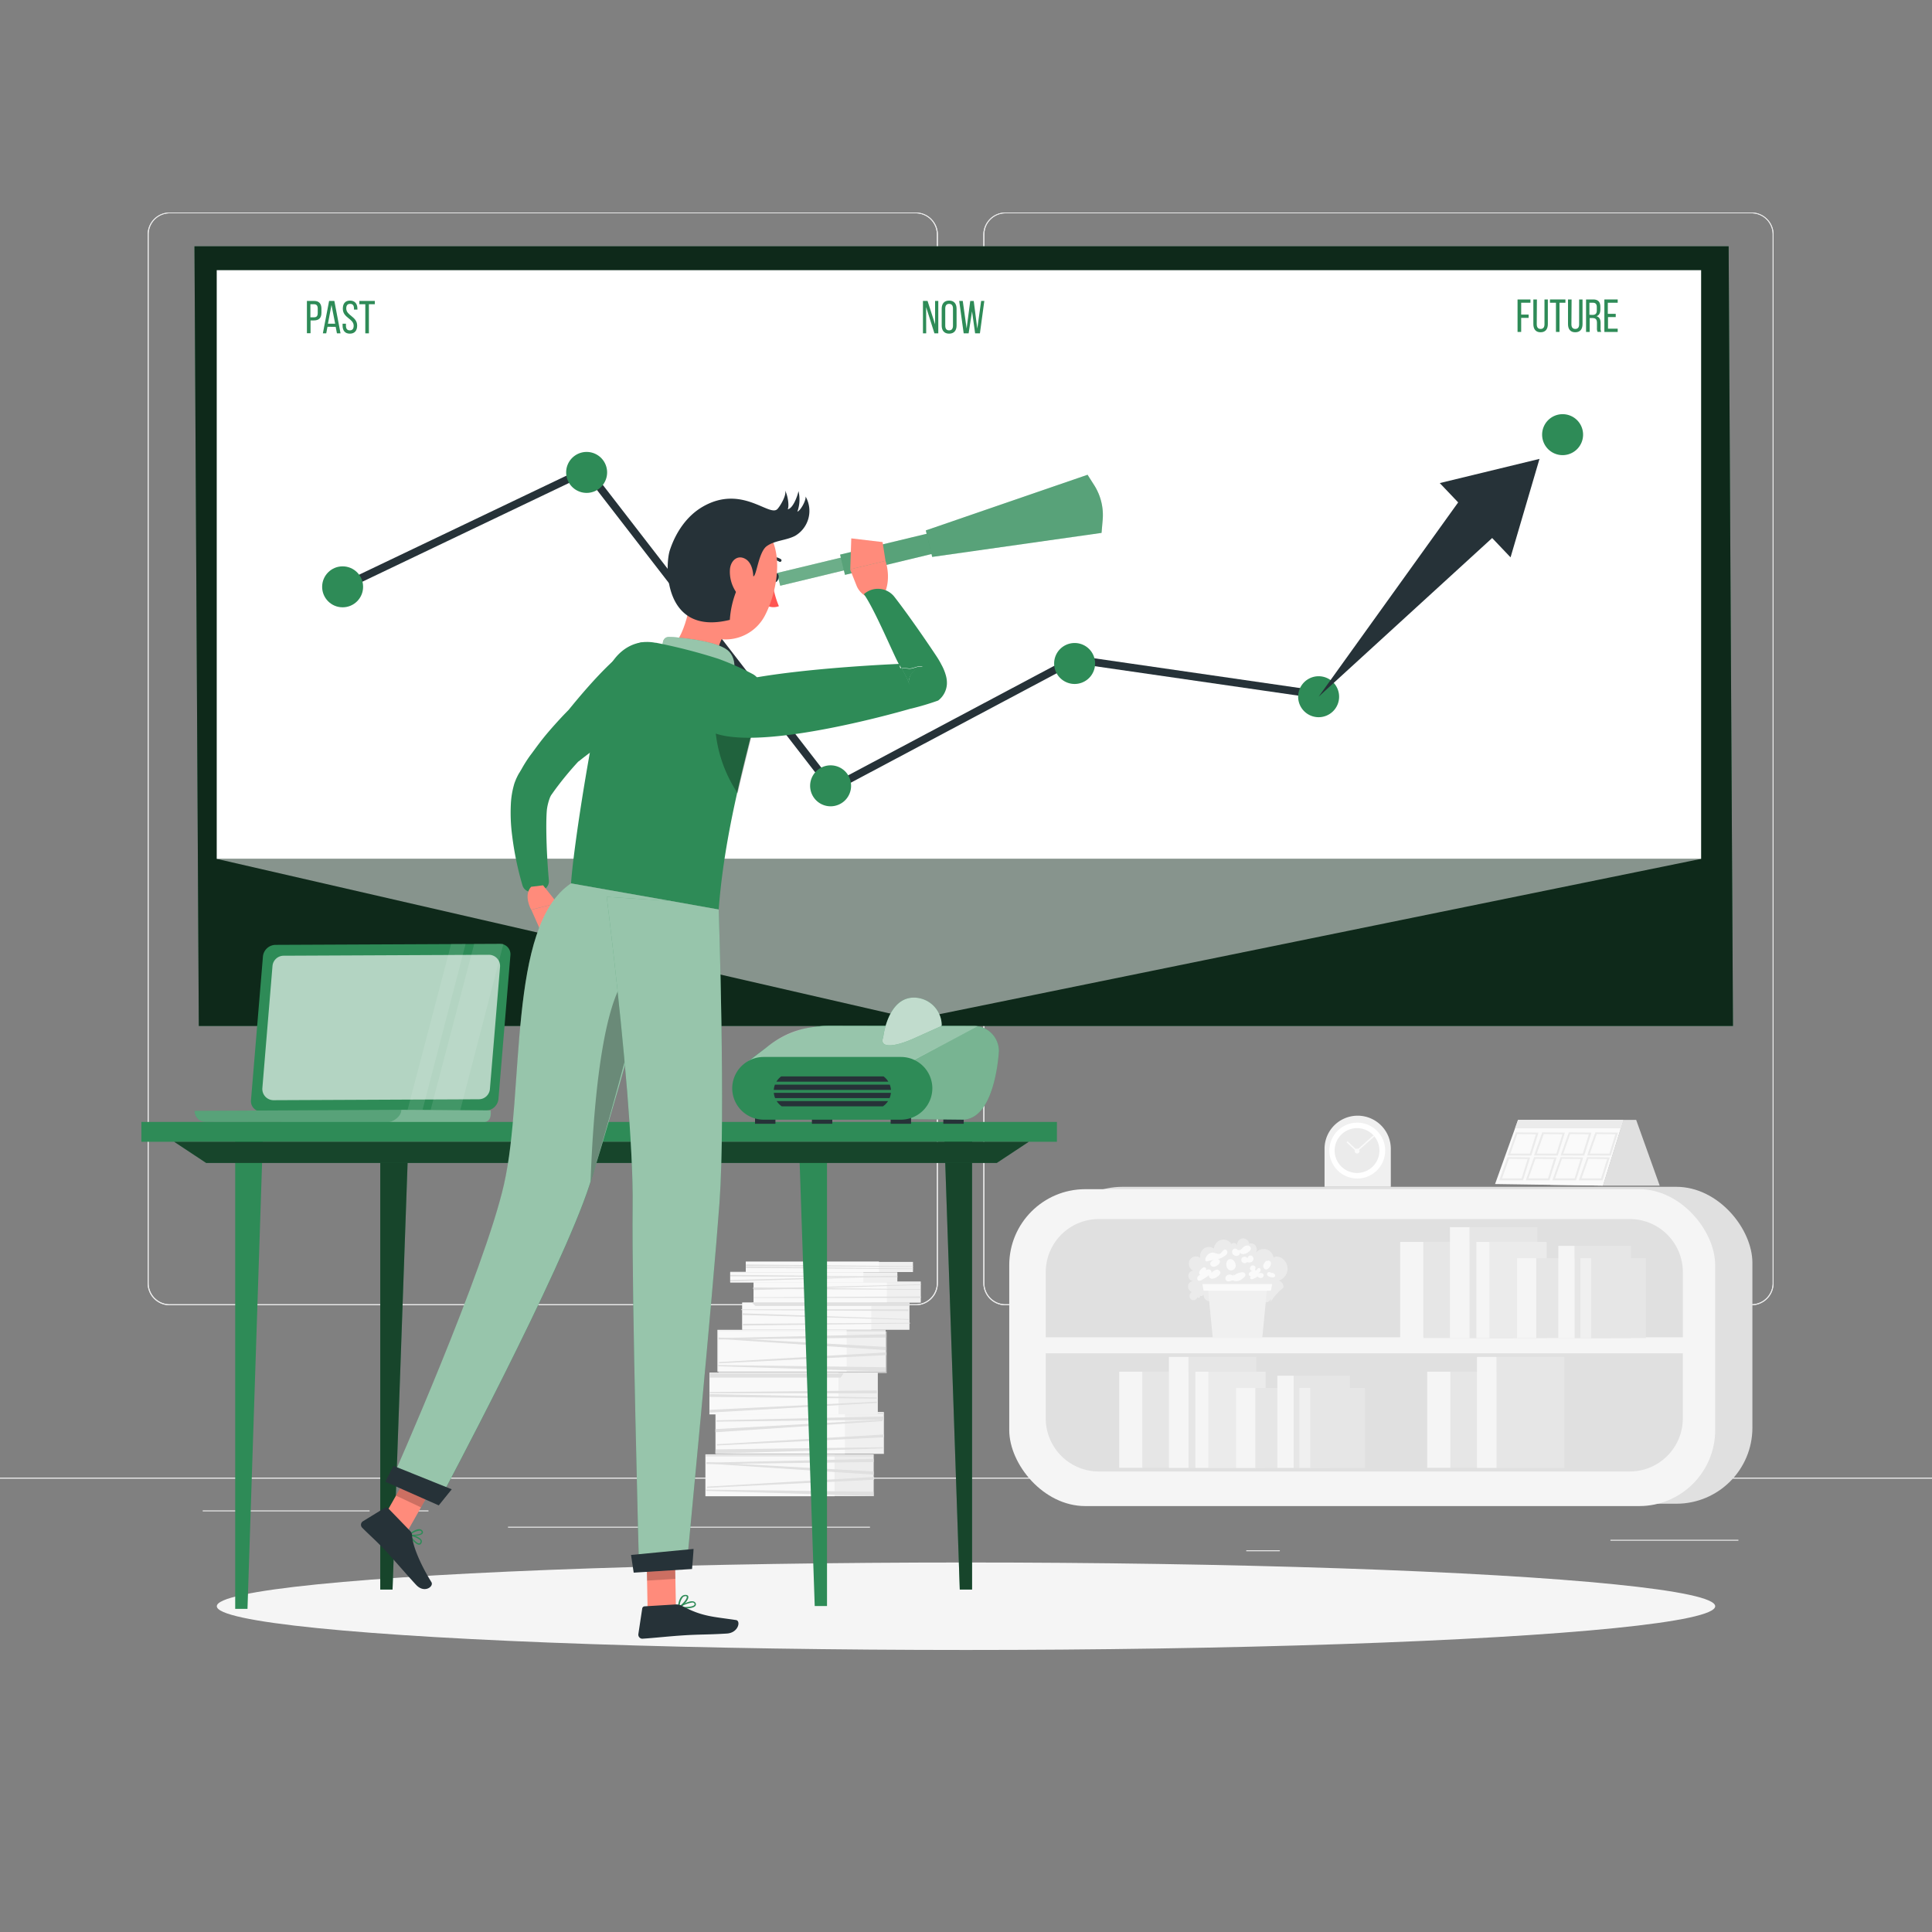 <svg xmlns="http://www.w3.org/2000/svg" xmlns:xlink="http://www.w3.org/1999/xlink" viewBox="0 0 500 500"><rect x="0" y="0" width="500" height="500" fill="#808080" stroke="none"/><defs><clipPath id="freepik--clip-path--inject-2"><path d="M225.81,287.15H205a4.77,4.77,0,0,1-4.76-4.76h0a4.77,4.77,0,0,1,4.76-4.76h20.83a4.77,4.77,0,0,1,4.76,4.76h0A4.77,4.77,0,0,1,225.81,287.15Z" style="fill:none"></path></clipPath></defs><g id="freepik--background-complete--inject-2"><path d="M237,337.8H43.91a5.71,5.71,0,0,1-5.7-5.71V60.66A5.71,5.71,0,0,1,43.91,55H237a5.71,5.71,0,0,1,5.71,5.71V332.09A5.71,5.71,0,0,1,237,337.8ZM43.91,55.2a5.46,5.46,0,0,0-5.45,5.46V332.09a5.46,5.46,0,0,0,5.45,5.46H237a5.47,5.47,0,0,0,5.46-5.46V60.66A5.47,5.47,0,0,0,237,55.2Z" style="fill:#ebebeb"></path><path d="M453.31,337.8H260.21a5.72,5.72,0,0,1-5.71-5.71V60.66A5.72,5.72,0,0,1,260.21,55h193.1A5.71,5.71,0,0,1,459,60.66V332.09A5.71,5.71,0,0,1,453.31,337.8ZM260.21,55.2a5.47,5.47,0,0,0-5.46,5.46V332.09a5.47,5.47,0,0,0,5.46,5.46h193.1a5.47,5.47,0,0,0,5.46-5.46V60.66a5.47,5.47,0,0,0-5.46-5.46Z" style="fill:#ebebeb"></path><rect y="382.4" width="500" height="0.25" style="fill:#ebebeb"></rect><path d="M237,337.8H43.91a5.71,5.71,0,0,1-5.7-5.71V60.66A5.71,5.71,0,0,1,43.91,55H237a5.71,5.71,0,0,1,5.71,5.71V332.09A5.71,5.71,0,0,1,237,337.8ZM43.91,55.2a5.46,5.46,0,0,0-5.45,5.46V332.09a5.46,5.46,0,0,0,5.45,5.46H237a5.47,5.47,0,0,0,5.46-5.46V60.66A5.47,5.47,0,0,0,237,55.2Z" style="fill:#ebebeb"></path><path d="M453.31,337.8H260.21a5.72,5.72,0,0,1-5.71-5.71V60.66A5.72,5.72,0,0,1,260.21,55h193.1A5.71,5.71,0,0,1,459,60.66V332.09A5.71,5.71,0,0,1,453.31,337.8ZM260.21,55.2a5.47,5.47,0,0,0-5.46,5.46V332.09a5.47,5.47,0,0,0,5.46,5.46h193.1a5.47,5.47,0,0,0,5.46-5.46V60.66a5.47,5.47,0,0,0-5.46-5.46Z" style="fill:#ebebeb"></path><rect y="382.4" width="500" height="0.25" style="fill:#ebebeb"></rect><rect x="416.78" y="398.49" width="33.12" height="0.25" style="fill:#ebebeb"></rect><rect x="322.53" y="401.21" width="8.69" height="0.25" style="fill:#ebebeb"></rect><rect x="396.59" y="389.21" width="19.19" height="0.25" style="fill:#ebebeb"></rect><rect x="52.46" y="390.89" width="43.19" height="0.25" style="fill:#ebebeb"></rect><rect x="131.47" y="395.11" width="93.68" height="0.25" style="fill:#ebebeb"></rect><rect x="270.82" y="307.15" width="182.7" height="82.01" rx="19.67" style="fill:#e0e0e0"></rect><rect x="261.19" y="307.76" width="182.7" height="82.01" rx="19.67" style="fill:#f5f5f5"></rect><path d="M284.38,315.49h137.4a13.74,13.74,0,0,1,13.74,13.74v16.86a0,0,0,0,1,0,0H270.64a0,0,0,0,1,0,0V329.23A13.74,13.74,0,0,1,284.38,315.49Z" style="fill:#e0e0e0"></path><path d="M270.64,350.22H435.51a0,0,0,0,1,0,0v16.86a13.74,13.74,0,0,1-13.74,13.74H284.38a13.74,13.74,0,0,1-13.74-13.74V350.22A0,0,0,0,1,270.64,350.22Z" style="fill:#e0e0e0"></path><rect x="368.36" y="321.41" width="23.37" height="24.87" style="fill:#e6e6e6"></rect><rect x="362.37" y="321.41" width="5.99" height="24.87" style="fill:#f5f5f5"></rect><rect x="380.3" y="317.58" width="17.55" height="28.71" style="fill:#e6e6e6"></rect><rect x="375.23" y="317.58" width="5.08" height="28.71" style="fill:#f5f5f5"></rect><rect x="385.47" y="321.41" width="14.8" height="24.87" style="fill:#ebebeb"></rect><rect x="382.09" y="321.41" width="3.38" height="24.87" style="fill:#f5f5f5"></rect><rect x="397.58" y="325.62" width="19.41" height="20.67" style="fill:#e6e6e6"></rect><rect x="392.61" y="325.62" width="4.97" height="20.67" style="fill:#f5f5f5"></rect><rect x="407.5" y="322.43" width="14.58" height="23.85" style="fill:#e6e6e6"></rect><rect x="403.29" y="322.43" width="4.22" height="23.85" style="fill:#f5f5f5"></rect><rect x="411.8" y="325.62" width="14.17" height="20.67" style="fill:#e6e6e6"></rect><rect x="408.99" y="325.62" width="2.81" height="20.67" style="fill:#f0f0f0"></rect><rect x="295.64" y="355" width="23.37" height="24.87" style="fill:#e6e6e6"></rect><rect x="289.65" y="355" width="5.99" height="24.87" style="fill:#f5f5f5"></rect><rect x="307.58" y="351.17" width="17.55" height="28.71" style="fill:#e6e6e6"></rect><rect x="302.51" y="351.17" width="5.07" height="28.71" style="fill:#f5f5f5"></rect><rect x="375.36" y="355" width="23.37" height="24.87" style="fill:#e6e6e6"></rect><rect x="369.37" y="355" width="5.99" height="24.87" style="fill:#f5f5f5"></rect><rect x="387.3" y="351.17" width="17.55" height="28.71" style="fill:#e6e6e6"></rect><rect x="382.23" y="351.17" width="5.07" height="28.71" style="fill:#f5f5f5"></rect><rect x="312.75" y="355" width="14.8" height="24.87" style="fill:#ebebeb"></rect><rect x="309.37" y="355" width="3.38" height="24.87" style="fill:#f5f5f5"></rect><rect x="324.87" y="359.21" width="19.41" height="20.67" style="fill:#e6e6e6"></rect><rect x="319.9" y="359.21" width="4.97" height="20.67" style="fill:#f5f5f5"></rect><rect x="334.78" y="356.03" width="14.58" height="23.85" style="fill:#e6e6e6"></rect><rect x="330.58" y="356.03" width="4.22" height="23.85" style="fill:#f5f5f5"></rect><rect x="339.08" y="359.21" width="14.17" height="20.67" style="fill:#e6e6e6"></rect><rect x="336.27" y="359.21" width="2.81" height="20.67" style="fill:#f0f0f0"></rect><rect x="182.56" y="376.38" width="43.53" height="10.82" transform="translate(408.66 763.58) rotate(180)" style="fill:#ebebeb"></rect><rect x="182.71" y="376.43" width="43.53" height="10.82" transform="translate(408.94 763.67) rotate(180)" style="fill:#fff;opacity:0.1;isolation:isolate"></rect><rect x="182.56" y="376.43" width="33.41" height="10.82" transform="translate(398.54 763.67) rotate(180)" style="fill:#fff;opacity:0.6;isolation:isolate"></rect><polygon points="182.78 385.83 226.1 387.17 226.05 386.07 182.75 385.51 182.78 385.83" style="fill:#e0e0e0;isolation:isolate"></polygon><polygon points="226.1 380.82 182.84 378.39 182.84 378.75 226.1 381.64 226.1 380.82" style="fill:#e0e0e0;isolation:isolate"></polygon><polygon points="226.1 377.55 182.84 378.54 182.84 378.9 226.1 378.37 226.1 377.55" style="fill:#e0e0e0;isolation:isolate"></polygon><polygon points="226.22 382.95 182.96 385.05 182.96 384.74 226.22 382.23 226.22 382.95" style="fill:#e0e0e0;isolation:isolate"></polygon><polygon points="182.67 376.52 225.93 376.56 225.93 376.91 182.67 376.91 182.67 376.52" style="fill:#e0e0e0;isolation:isolate"></polygon><rect x="185.69" y="344.14" width="43.53" height="10.82" transform="translate(414.9 699.11) rotate(180)" style="fill:#e0e0e0"></rect><rect x="185.94" y="344.58" width="43.53" height="10.82" transform="translate(415.42 699.98) rotate(180)" style="fill:#fff;opacity:0.5;isolation:isolate"></rect><rect x="185.69" y="344.19" width="33.41" height="10.82" transform="translate(404.79 699.2) rotate(180)" style="fill:#fff;opacity:0.6;isolation:isolate"></rect><polygon points="185.9 353.59 229.22 354.93 229.17 353.84 185.87 353.27 185.9 353.59" style="fill:#e0e0e0;isolation:isolate"></polygon><polygon points="229.22 348.58 185.97 346.15 185.97 346.51 229.22 349.41 229.22 348.58" style="fill:#e0e0e0;isolation:isolate"></polygon><polygon points="229.22 345.31 185.97 346.3 185.97 346.66 229.22 346.14 229.22 345.31" style="fill:#e0e0e0;isolation:isolate"></polygon><polygon points="229.34 350.71 186.08 352.82 186.08 352.5 229.34 349.99 229.34 350.71" style="fill:#e0e0e0;isolation:isolate"></polygon><rect x="185.14" y="365.41" width="43.53" height="10.82" transform="translate(413.82 741.63) rotate(180)" style="fill:#e0e0e0"></rect><rect x="185.29" y="365.45" width="43.53" height="10.82" transform="translate(414.1 741.73) rotate(180)" style="fill:#fff;opacity:0.5;isolation:isolate"></rect><rect x="185.24" y="365.45" width="33.41" height="10.82" style="fill:#fff;opacity:0.6;isolation:isolate"></rect><polygon points="228.49 374.54 185.19 375.1 185.15 376.2 228.47 374.85 228.49 374.54" style="fill:#e0e0e0;isolation:isolate"></polygon><polygon points="185.42 365.55 228.68 365.58 228.68 365.94 185.42 365.94 185.42 365.55" style="fill:#e0e0e0;isolation:isolate"></polygon><polygon points="185.15 370.67 228.4 367.78 228.4 367.41 185.15 369.85 185.15 370.67" style="fill:#e0e0e0;isolation:isolate"></polygon><polygon points="228.68 366.58 185.42 367.57 185.42 367.92 228.68 367.4 228.68 366.58" style="fill:#e0e0e0;isolation:isolate"></polygon><polygon points="228.8 371.97 185.54 374.08 185.54 373.76 228.8 371.25 228.8 371.97" style="fill:#e0e0e0;isolation:isolate"></polygon><polygon points="227.17 355.2 183.66 355.42 183.59 366.02 227.17 366.02 227.17 355.2" style="fill:#e0e0e0"></polygon><rect x="183.64" y="355.2" width="43.53" height="10.82" transform="translate(410.81 721.23) rotate(180)" style="fill:#fff;opacity:0.5;isolation:isolate"></rect><rect x="183.59" y="355.2" width="33.41" height="10.82" style="fill:#fff;opacity:0.6;isolation:isolate"></rect><polygon points="218.31 355.42 183.66 355.42 183.66 356.52 217.57 356.52 218.31 355.42" style="fill:#e0e0e0;isolation:isolate"></polygon><polygon points="226.92 359.85 183.66 360.26 183.66 360.57 226.92 360.57 226.92 359.85" style="fill:#e0e0e0;isolation:isolate"></polygon><polygon points="183.66 364.86 226.92 362.75 226.92 363.07 183.66 365.58 183.66 364.86" style="fill:#e0e0e0;isolation:isolate"></polygon><polygon points="183.66 360.79 226.92 361.66 226.92 361.96 183.66 361.51 183.66 360.79" style="fill:#e0e0e0;isolation:isolate"></polygon><rect x="195.03" y="331.66" width="43.25" height="5.45" style="fill:#e0e0e0"></rect><rect x="195.03" y="331.66" width="43.25" height="5.45" style="fill:#fff;opacity:0.5;isolation:isolate"></rect><rect x="195.03" y="331.66" width="34.47" height="5.45" style="fill:#fff;opacity:0.6;isolation:isolate"></rect><polygon points="238.31 335.52 195.05 335.74 195.05 335.89 238.31 335.89 238.31 335.52" style="fill:#e0e0e0;isolation:isolate"></polygon><polygon points="195.05 333.48 238.31 332.38 238.31 332.55 195.05 333.86 195.05 333.48" style="fill:#e0e0e0;isolation:isolate"></polygon><polygon points="194.91 333.19 238.17 333.63 238.17 333.8 194.91 333.56 194.91 333.19" style="fill:#e0e0e0;isolation:isolate"></polygon><rect x="188.98" y="329.26" width="43.25" height="2.63" style="fill:#e0e0e0"></rect><rect x="188.98" y="329.28" width="43.25" height="2.6" style="fill:#fff;opacity:0.5;isolation:isolate"></rect><rect x="188.98" y="329.11" width="34.47" height="2.77" style="fill:#fff;opacity:0.6;isolation:isolate"></rect><polygon points="189 331.26 232.25 330.15 232.25 330.32 189 331.63 189 331.26" style="fill:#e0e0e0;isolation:isolate"></polygon><polygon points="189 329.94 232.25 330.38 232.25 330.55 189 330.31 189 329.94" style="fill:#e0e0e0;isolation:isolate"></polygon><rect x="193.01" y="326.57" width="43.25" height="2.63" style="fill:#e0e0e0"></rect><rect x="193.01" y="326.6" width="43.25" height="2.6" style="fill:#fff;opacity:0.5;isolation:isolate"></rect><rect x="193.01" y="326.43" width="34.47" height="2.77" style="fill:#fff;opacity:0.6;isolation:isolate"></rect><polygon points="193.03 327.76 236.3 328.29 236.29 328.45 193.02 328.13 193.03 327.76" style="fill:#e0e0e0;isolation:isolate"></polygon><polygon points="193.03 327.25 236.28 327.7 236.28 327.87 193.03 327.63 193.03 327.25" style="fill:#e0e0e0;isolation:isolate"></polygon><rect x="192.1" y="337.11" width="43.25" height="7.02" style="fill:#e0e0e0"></rect><rect x="192.1" y="337.11" width="43.25" height="7.02" style="fill:#fff;opacity:0.5;isolation:isolate"></rect><rect x="192.1" y="337.11" width="33.38" height="7.02" style="fill:#fff;opacity:0.6;isolation:isolate"></rect><polygon points="235.08 339.29 191.83 339.04 191.83 338.85 235.08 338.85 235.08 339.29" style="fill:#e0e0e0;isolation:isolate"></polygon><polygon points="192.13 340.31 235.38 341.57 235.38 341.38 192.13 339.88 192.13 340.31" style="fill:#e0e0e0;isolation:isolate"></polygon><polygon points="235.38 337.11 194.58 337.11 195.49 337.98 235.38 337.98 235.38 337.11" style="fill:#e0e0e0;isolation:isolate"></polygon><polygon points="192.28 343.04 235.53 342.52 235.53 342.33 192.28 342.6 192.28 343.04" style="fill:#e0e0e0;isolation:isolate"></polygon><path d="M318.82,322.17a2.51,2.51,0,0,0-2.67-1.33,2.65,2.65,0,0,0-2,2.3,2.23,2.23,0,0,0-2.53-.06,2.51,2.51,0,0,0-1,2.45,1.86,1.86,0,0,0-2.71.55,2.08,2.08,0,0,0,.83,2.77,1.34,1.34,0,0,0,.06,2.67,1.46,1.46,0,0,0-1.33,1.27,1.52,1.52,0,0,0,1,1.58,1.21,1.21,0,0,0-.29,1.88,1.09,1.09,0,0,0,1.72-.55.36.36,0,0,0,.57.09.4.4,0,0,0-.11-.6.67.67,0,0,0,1.15-.29,1.64,1.64,0,0,0,2.22,1.76,1,1,0,0,0,.66,1.35,2.3,2.3,0,0,0,1.62-.31,3.54,3.54,0,0,1,1.58-.53,4.79,4.79,0,0,1,1.41.39,4.25,4.25,0,0,0,4.31-1.14,1.83,1.83,0,0,0,3.07-.47,1.39,1.39,0,0,0,1.21,1.1,1.36,1.36,0,0,0,1.31-.95c0,.27,0,.53,0,.79a13.38,13.38,0,0,1,3.26-3.63,1.73,1.73,0,0,0-1.19-1.84,3.23,3.23,0,0,0,.07-6.13,1.53,1.53,0,0,0-1.47.2.93.93,0,0,0,0,1.4,3,3,0,0,0-1.27-3.34,2.63,2.63,0,0,0-3.33.72,1.68,1.68,0,0,0,0-1.85,1.47,1.47,0,0,0-1.66-.56,1.67,1.67,0,0,0-1.81-1.36,1.73,1.73,0,0,0-1.35,1.85.85.85,0,0,0-1.53-.29C318.23,321.94,318.82,322.17,318.82,322.17Z" style="fill:#ebebeb"></path><path d="M319.12,330.15a1.53,1.53,0,0,0-1.15-.27,1.05,1.05,0,0,0-.83.78.82.82,0,0,0,.55.94c.48.11,1-.28,1.44-.21a3.65,3.65,0,0,1,.5.15,2.45,2.45,0,0,0,2-.7,2.27,2.27,0,0,0,.55-.52.72.72,0,0,0,.06-.72.93.93,0,0,0-.95-.31,3.73,3.73,0,0,0-1.94.81l.05-.34Z" style="fill:#fafafa"></path><path d="M329.25,329.55a2.1,2.1,0,0,0-.61-.32.63.63,0,0,0-.63.18.64.64,0,0,0,.17.84,1.85,1.85,0,0,0,.89.3c.32.05.73.06.89-.22a.58.58,0,0,0-.15-.65,1.85,1.85,0,0,0-.63-.31Z" style="fill:#fafafa"></path><path d="M313.24,324.28a2.22,2.22,0,0,0-1.29,1.55.53.53,0,0,0,.14.58.58.58,0,0,0,.43,0l1.86-.44a2.6,2.6,0,0,0-.84.44.9.9,0,0,0-.31.85.86.86,0,0,0,.86.58,1.86,1.86,0,0,0,1-.41,1.28,1.28,0,0,0,.64-.95c0-.4-.49-.76-.8-.51a6.54,6.54,0,0,0,2-.91,1.76,1.76,0,0,0,.58-.54.75.75,0,0,0,.06-.75c-.64-1.15-1.44.54-1.83.69C315,324.75,314.18,323.89,313.24,324.28Z" style="fill:#fafafa"></path><path d="M310.36,329.2a.6.6,0,0,0,.16.64.39.39,0,0,0,.59-.12,2.1,2.1,0,0,0-1.11.63c-.26.35-.2,1,.22,1.09a1,1,0,0,0,.77-.17A14.33,14.33,0,0,0,312.9,330c-.18.42.26.9.72.94a2.24,2.24,0,0,0,1.29-.45c.49-.29,1-.74.91-1.29a.94.94,0,0,0-1.2-.56,2.79,2.79,0,0,0-1.16.89c.26-.38-.11-.94-.56-1a1.37,1.37,0,0,0-1.16.53c.51-.28.63-1-.06-1.1C311.23,327.91,310.47,328.83,310.36,329.2Z" style="fill:#fafafa"></path><path d="M324.51,327.55a.77.77,0,0,0-1,.51.78.78,0,0,0,.61.92,1.22,1.22,0,0,0-.79.41.62.62,0,0,0-.16.46.56.56,0,0,0,.55.43,1.71,1.71,0,0,0,.72-.21,1.47,1.47,0,0,0-.71.21.46.46,0,0,0-.1.65.59.59,0,0,0,.59.07,3.07,3.07,0,0,0,1.22-.68,1.16,1.16,0,0,0,1,.42.7.7,0,0,0,.58-.83.74.74,0,0,0-.63-.45,1.88,1.88,0,0,0-.81.12,1.53,1.53,0,0,0,.65-.71c.1-.31-.11-.73-.44-.71s-.55.53-.84.71C324.63,328.54,325.3,327.84,324.51,327.55Z" style="fill:#fafafa"></path><path d="M317.9,326a1.5,1.5,0,0,0-.53,1.34,1.54,1.54,0,0,0,.8,1.37,1.26,1.26,0,0,0,1.63-1,1.79,1.79,0,0,0-1-1.79A1,1,0,0,0,317.9,326Z" style="fill:#fafafa"></path><path d="M322.59,325.42l.17.15a.84.84,0,1,0-1.23,1.13.88.88,0,0,0,1.23-.09,1.24,1.24,0,0,0,1.46-.27A1,1,0,0,0,324,325a.77.77,0,0,0-1.12.66l-.2-.22Z" style="fill:#fafafa"></path><path d="M327.75,326.25a2.68,2.68,0,0,0-.79,1.13.91.91,0,0,0,.53,1.13c.44.12.87-.25,1.12-.64a1.4,1.4,0,0,0,.28-1.17c-.13-.4-.7-.63-1-.33Z" style="fill:#fafafa"></path><path d="M320.31,323.54a.77.77,0,0,0-1.06-.29.91.91,0,0,0-.32,1.09,1.14,1.14,0,0,0,.95.69c.51.06,1.11-.35,1-.85a1.1,1.1,0,0,0,1,.37,2.64,2.64,0,0,0,1-.38c.43-.25.88-.63.84-1.12a.87.87,0,0,0-.81-.72,1.45,1.45,0,0,0-1.07.4c-.23.2-.43.44-.68.62a.87.87,0,0,1-.87.12Z" style="fill:#fafafa"></path><polygon points="326.67 346.28 313.86 346.28 312.61 333.38 327.92 333.38 326.67 346.28" style="fill:#f0f0f0"></polygon><polygon points="328.91 334.04 311.49 334.04 311.18 332.32 329.23 332.32 328.91 334.04" style="fill:#fafafa"></polygon><polygon points="429.53 306.84 414.83 306.84 419.44 292 420.11 289.83 423.44 289.83 429.53 306.84" style="fill:#e0e0e0"></polygon><polygon points="420.11 289.83 419.44 292 414.83 306.84 401.24 306.64 396.87 292 396.2 289.83 420.11 289.83" style="fill:#e0e0e0"></polygon><polygon points="420.11 289.83 419.44 292 414.83 306.84 386.92 306.43 392.87 289.83 420.11 289.83" style="fill:#fafafa"></polygon><polygon points="420.11 289.83 419.44 292 392.1 292 392.87 289.83 420.11 289.83" style="fill:#ebebeb"></polygon><path d="M396.3,299.05h-6.13l2.14-6,5.86.07Zm-5.42-.5h5.05l1.56-5-4.83-.05Z" style="fill:#ebebeb"></path><path d="M403.15,299.05H397l2.13-6,5.87.07Zm-5.42-.5h5.06l1.56-5-4.83-.05Z" style="fill:#ebebeb"></path><path d="M410,299.05h-6.13l2.14-6,5.86.07Zm-5.42-.5h5.05l1.56-5-4.83-.05Z" style="fill:#ebebeb"></path><path d="M416.87,299.05h-6.13l2.14-6,5.86.07Zm-5.42-.5h5.05l1.56-5-4.83-.05Z" style="fill:#ebebeb"></path><path d="M394.16,305.46H388l2.14-6,5.86.07Zm-5.42-.5h5.05l1.56-5-4.83-.06Z" style="fill:#ebebeb"></path><path d="M401,305.46h-6.13l2.14-6,5.86.07Zm-5.43-.5h5.06l1.56-5-4.83-.06Z" style="fill:#ebebeb"></path><path d="M407.87,305.46h-6.13l2.14-6,5.86.07Zm-5.42-.5h5.06l1.55-5-4.83-.06Z" style="fill:#ebebeb"></path><path d="M414.73,305.46H408.6l2.14-6,5.86.07Zm-5.42-.5h5.05l1.56-5-4.83-.06Z" style="fill:#ebebeb"></path><path d="M359.94,307.15H342.79v-9.84a8.57,8.57,0,0,1,8.57-8.57h0a8.58,8.58,0,0,1,8.58,8.57Z" style="fill:#f0f0f0"></path><circle cx="351.26" cy="297.77" r="7.23" style="fill:#fff"></circle><path d="M357,297.77a5.8,5.8,0,1,1-5.8-5.81A5.8,5.8,0,0,1,357,297.77Z" style="fill:#ebebeb"></path><path d="M351.84,297.9a.63.63,0,1,1-.63-.63A.63.63,0,0,1,351.84,297.9Z" style="fill:#fafafa"></path><polygon points="351.14 298.13 348.49 295.63 348.75 295.36 351.15 297.62 355.46 293.81 355.71 294.09 351.14 298.13" style="fill:#fafafa"></polygon></g><g id="freepik--Shadow--inject-2"><rect x="104.56" y="390.89" width="6.33" height="0.25" style="fill:#ebebeb"></rect><ellipse id="freepik--path--inject-2" cx="250" cy="415.69" rx="193.89" ry="11.32" style="fill:#f5f5f5"></ellipse></g><g id="freepik--Projection--inject-2"><polygon points="448.49 265.52 51.45 265.52 50.33 63.75 447.37 63.75 448.49 265.52" style="fill:#2E8B57"></polygon><polygon points="448.49 265.52 51.45 265.52 50.33 63.75 447.37 63.75 448.49 265.52" style="opacity:0.7"></polygon><rect x="56.09" y="69.92" width="384.16" height="152.35" style="fill:#fff"></rect><polygon points="56.09 222.27 440.24 222.27 236.75 263.77 56.09 222.27" style="fill:#fff;opacity:0.5"></polygon><polygon points="215.12 205.25 151.52 122.96 89.1 152.78 88.24 150.97 152.12 120.46 215.67 202.69 277.93 169.6 341.4 178.79 341.12 180.77 278.29 171.68 215.12 205.25" style="fill:#263238"></polygon><circle cx="88.67" cy="151.87" r="5.3" style="fill:#2E8B57"></circle><path d="M157.12,122.26a5.3,5.3,0,1,1-5.3-5.3A5.3,5.3,0,0,1,157.12,122.26Z" style="fill:#2E8B57"></path><path d="M220.26,203.37a5.3,5.3,0,1,1-5.29-5.3A5.29,5.29,0,0,1,220.26,203.37Z" style="fill:#2E8B57"></path><path d="M283.41,171.71a5.3,5.3,0,1,1-5.3-5.3A5.29,5.29,0,0,1,283.41,171.71Z" style="fill:#2E8B57"></path><path d="M346.56,180.31a5.3,5.3,0,1,1-5.3-5.3A5.3,5.3,0,0,1,346.56,180.31Z" style="fill:#2E8B57"></path><path d="M409.7,112.49a5.3,5.3,0,1,1-5.29-5.3A5.29,5.29,0,0,1,409.7,112.49Z" style="fill:#2E8B57"></path><polygon points="390.93 144.24 386.17 139.24 341.26 180.3 377.37 130.02 372.61 125.02 398.42 118.76 390.93 144.24" style="fill:#263238"></polygon><path d="M81.31,77.88c1.32,0,1.88.78,1.88,2.05v1c0,1.34-.62,2-2,2h-.82v3.31h-.94V77.88Zm-.08,4.24c.7,0,1-.32,1-1.13V79.88c0-.77-.28-1.15-1-1.15h-.9v3.39Z" style="fill:#2E8B57"></path><path d="M84.75,84.58l-.32,1.69h-.87l1.61-8.39h1.36l1.6,8.39H87.2l-.33-1.69Zm.12-.8h1.87l-.95-4.85Z" style="fill:#2E8B57"></path><path d="M92.5,79.89v.23h-.89v-.28c0-.75-.28-1.2-1-1.2s-1,.45-1,1.19c0,1.88,2.82,2.06,2.82,4.43,0,1.27-.61,2.09-1.89,2.09s-1.88-.82-1.88-2.09v-.48h.87v.52c0,.76.31,1.2,1,1.2s1-.44,1-1.2c0-1.87-2.81-2-2.81-4.41,0-1.29.6-2.1,1.86-2.1S92.5,78.62,92.5,79.89Z" style="fill:#2E8B57"></path><path d="M94.54,86.27V78.73H93v-.85h4v.85H95.47v7.54Z" style="fill:#2E8B57"></path><path d="M239.7,86.27h-.84V77.88h1.19L242,83.94V77.88h.83v8.39h-1l-2.15-6.79Z" style="fill:#2E8B57"></path><path d="M243.71,79.9c0-1.28.63-2.11,1.92-2.11s1.93.83,1.93,2.11v4.34c0,1.28-.64,2.11-1.93,2.11s-1.92-.83-1.92-2.11Zm.92,4.39c0,.77.33,1.21,1,1.21s1-.44,1-1.21V79.85c0-.75-.31-1.21-1-1.21s-1,.46-1,1.21Z" style="fill:#2E8B57"></path><path d="M250.68,86.27H249.4l-1.16-8.39h.92l1,7.14.94-7.13H252l.92,7.15,1-7.16h.82l-1.14,8.39h-1.24l-.8-5.7Z" style="fill:#2E8B57"></path><path d="M395.61,81.41v.85h-1.93V85.9h-.94V77.5h3.34v.85h-2.4v3.06Z" style="fill:#2E8B57"></path><path d="M397.71,83.92c0,.75.3,1.21,1,1.21s1-.46,1-1.21V77.5h.87v6.37c0,1.27-.59,2.12-1.88,2.12s-1.87-.85-1.87-2.12V77.5h.92Z" style="fill:#2E8B57"></path><path d="M402.68,85.9V78.35h-1.55V77.5h4v.85H403.6V85.9Z" style="fill:#2E8B57"></path><path d="M406.68,83.92c0,.75.3,1.21,1,1.21s1-.46,1-1.21V77.5h.88v6.37c0,1.27-.59,2.12-1.89,2.12s-1.87-.85-1.87-2.12V77.5h.93Z" style="fill:#2E8B57"></path><path d="M412.3,77.5c1.32,0,1.87.67,1.87,1.92v.68c0,.93-.32,1.5-1,1.73.77.23,1.06.85,1.06,1.75v1.31a2.2,2.2,0,0,0,.16,1h-.94a2.17,2.17,0,0,1-.16-1V83.56c0-1-.44-1.25-1.22-1.25h-.66V85.9h-.94V77.5Zm-.24,4c.75,0,1.19-.24,1.19-1.15V79.5c0-.75-.28-1.15-1-1.15h-.91v3.11Z" style="fill:#2E8B57"></path><path d="M418.15,81.22v.84h-2v3h2.51v.85h-3.45V77.5h3.45v.85H416.1v2.87Z" style="fill:#2E8B57"></path></g><g id="freepik--Table--inject-2"><g id="freepik--monitor-screen--inject-2"><g id="freepik--PC--inject-2"><polygon points="126.57 284.48 67.64 284.75 70.74 247.37 129.68 247.11 126.57 284.48" style="fill:#2E8B57"></polygon><path d="M125.77,287.41l-58.07.26a2.69,2.69,0,0,1-2.74-3l3.09-37.14a3.32,3.32,0,0,1,3.23-3l58.07-.26a2.69,2.69,0,0,1,2.74,3L129,284.41A3.33,3.33,0,0,1,125.77,287.41Z" style="fill:#2E8B57"></path><g style="opacity:0.7"><polygon points="126.57 284.48 67.64 284.75 70.74 247.37 129.68 247.11 126.57 284.48" style="fill:#2E8B57"></polygon><path d="M123.92,284.49l-53.12.24a2.9,2.9,0,0,1-2.9-3.14L70.52,250a2.9,2.9,0,0,1,2.88-2.66l53.11-.24a2.9,2.9,0,0,1,2.9,3.14l-2.62,31.58A2.89,2.89,0,0,1,123.92,284.49Z" style="fill:#fff;opacity:0.9"></path></g><polygon points="116.76 244.29 105.44 287.4 109.31 287.38 120.5 244.28 116.76 244.29" style="fill:#fff;opacity:0.1;isolation:isolate"></polygon><polygon points="122.73 244.27 111.42 287.37 119.1 287.34 130.29 244.24 122.73 244.27" style="fill:#fff;opacity:0.1;isolation:isolate"></polygon></g></g><path d="M107.35,287.2l19.6.17c.25,2.28-.75,3.1-2,3.09l-71.74-.11a2.85,2.85,0,0,1-2.85-2.86h0Z" style="fill:#2E8B57"></path><path d="M127,287.37c.25,2.28-.75,3.1-2,3.09l-24.84,0c1.64,0,3.71-1.59,3.71-3.22Z" style="fill:#fff;opacity:0.2"></path><path d="M107.35,287.2l19.6.17c.25,2.28-.75,3.1-2,3.09l-71.74-.11a2.85,2.85,0,0,1-2.85-2.86h0Z" style="fill:#fff;opacity:0.2"></path><g id="freepik--Group--inject-2"><polygon points="60.87 294.04 60.87 416.38 64.05 416.38 68.05 294.04 60.87 294.04" style="fill:#2E8B57"></polygon><polygon points="98.41 298.04 98.41 411.38 101.59 411.38 105.59 298.04 98.41 298.04" style="fill:#2E8B57"></polygon><polygon points="98.41 298.04 98.41 411.38 101.59 411.38 105.59 298.04 98.41 298.04" style="opacity:0.5"></polygon><polygon points="251.57 294.04 251.57 411.38 248.39 411.38 244.39 294.04 251.57 294.04" style="fill:#2E8B57"></polygon><polygon points="251.57 294.04 251.57 411.38 248.39 411.38 244.39 294.04 251.57 294.04" style="opacity:0.5"></polygon><polygon points="214.03 298.04 214.03 415.64 210.85 415.64 206.85 298.04 214.03 298.04" style="fill:#2E8B57"></polygon><rect x="36.59" y="290.36" width="236.94" height="5.13" style="fill:#2E8B57"></rect><polygon points="257.95 300.98 53.37 300.98 45.07 295.49 266.25 295.49 257.95 300.98" style="fill:#2E8B57"></polygon><polygon points="257.95 300.98 53.37 300.98 45.07 295.49 266.25 295.49 257.95 300.98" style="opacity:0.5"></polygon></g><rect x="244.13" y="288.74" width="5.28" height="2.09" style="fill:#263238"></rect><path d="M249.07,289.77l-39.91-.43c-4.91,0-6.51-9.27-6.51-12.85h0a11,11,0,0,1,11-11H252a6.53,6.53,0,0,1,6.51,6.5S257.7,289.77,249.07,289.77Z" style="fill:#2E8B57"></path><g style="opacity:0.5"><g style="opacity:0.7"><path d="M249.07,289.77l-39.91-.43c-4.91,0-6.51-9.27-6.51-12.85h0a11,11,0,0,1,11-11H252a6.53,6.53,0,0,1,6.51,6.5S257.7,289.77,249.07,289.77Z" style="fill:#fff"></path></g></g><path d="M253.08,265.6l-38.83-.08a25.11,25.11,0,0,0-15.14,5L194.42,274a1.38,1.38,0,0,0,.86,2.48l38.9-1Z" style="fill:#2E8B57"></path><path d="M253.08,265.6l-38-.08c-6.23,0-11.4,1.25-16.67,5.52L193.2,275a.9.9,0,0,0,.56,1.62l39.77-.71Z" style="fill:#fff;opacity:0.5"></path><rect x="195.4" y="288.74" width="5.28" height="2.09" style="fill:#263238"></rect><rect x="230.5" y="288.74" width="5.28" height="2.09" style="fill:#263238"></rect><rect x="210.12" y="288.74" width="5.28" height="2.09" style="fill:#263238"></rect><path d="M233.18,289.77H197.62a8.14,8.14,0,0,1-8.12-8.12h0a8.14,8.14,0,0,1,8.12-8.11h35.56a8.13,8.13,0,0,1,8.11,8.11h0A8.14,8.14,0,0,1,233.18,289.77Z" style="fill:#2E8B57"></path><g style="clip-path:url(#freepik--clip-path--inject-2)"><rect x="198.73" y="278.58" width="34.56" height="1.36" style="fill:#263238"></rect><rect x="198.73" y="280.71" width="34.56" height="1.36" style="fill:#263238"></rect><rect x="198.73" y="282.83" width="34.56" height="1.36" style="fill:#263238"></rect><rect x="198.73" y="284.96" width="34.56" height="1.36" style="fill:#263238"></rect></g><path d="M243.71,265.38l-.22.22-6.4,2.88c-6.19,2.87-9.57,2.58-8.52,0,0,0,1.11-10.3,7.94-10.3A7.21,7.21,0,0,1,243.71,265.38Z" style="fill:#2E8B57"></path><g style="opacity:0.7"><path d="M243.71,265.38l-.22.22-6.4,2.88c-6.19,2.87-9.57,2.58-8.52,0,0,0,1.11-10.3,7.94-10.3A7.21,7.21,0,0,1,243.71,265.38Z" style="fill:#fff"></path></g></g><g id="freepik--Character--inject-2"><rect x="201.14" y="145.02" width="27.5" height="3.39" transform="translate(-28.36 54.35) rotate(-13.53)" style="fill:#2E8B57"></rect><rect x="201.14" y="145.02" width="27.5" height="3.39" transform="translate(-28.36 54.35) rotate(-13.53)" style="fill:#fff;opacity:0.3"></rect><rect x="217.48" y="138.63" width="41.19" height="5.39" transform="translate(-26.46 59.63) rotate(-13.53)" style="fill:#2E8B57"></rect><rect x="217.48" y="138.63" width="41.19" height="5.39" transform="translate(-26.46 59.63) rotate(-13.53)" style="fill:#fff;opacity:0.2"></rect><path d="M285.08,137.91l-43.83,6.22-1.65-6.86,41.86-14.4,1.7,2.67a14.41,14.41,0,0,1,2.21,9Z" style="fill:#2E8B57"></path><path d="M285.08,137.91l-43.83,6.22-1.65-6.86,41.86-14.4,1.7,2.67a14.41,14.41,0,0,1,2.21,9Z" style="fill:#fff;opacity:0.2"></path><g id="freepik--character-2--inject-170--inject-2"><path d="M170.83,182.13c-6.71,4.63-16.41,11.12-21.07,14.92l-.06,0a85.07,85.07,0,0,0-6.17,7.48l-.85,1.2-.08.11-.1.2a3.82,3.82,0,0,0-.21.46,14.17,14.17,0,0,0-.7,2.65c-.32,2-.33,9.84.46,18.72a2.38,2.38,0,0,1-2,2.56l-2.17.36a2.36,2.36,0,0,1-2.66-1.64,80.61,80.61,0,0,1-2.69-13,45.46,45.46,0,0,1-.32-8.08,21.89,21.89,0,0,1,.79-4.89,7.24,7.24,0,0,1,.31-.93l.26-.66.34-.71c.27-.54.4-.74.57-1L135,199a35.05,35.05,0,0,1,2.15-3.4c.77-1,1.54-2.1,2.35-3.16,1.65-2.2,3.46-4.24,5.29-6.24.78-.85,1.57-1.67,2.38-2.49l0,0c6.17-7.61,15.26-17.76,19.69-17.52C174.08,166.52,177.08,175,170.83,182.13Z" style="fill:#2E8B57"></path><path d="M137.46,229.5c-2.08,2.25,0,5.93,0,5.93l6.77-1.69-3.68-4.62Z" style="fill:#ff8b7b"></path><polygon points="144.23 233.74 137.5 235.45 139.92 240.91 144.94 239.79 144.23 233.74" style="fill:#ff8b7b"></polygon><path d="M201,148.31c.42.11.64.7.47,1.37s-.61,1.11-1.07,1-.63-.72-.46-1.37S200.55,148.2,201,148.31Z" style="fill:#263238"></path><path d="M198.34,156.67a3.87,3.87,0,0,0,3.24.21,23.42,23.42,0,0,1-1.67-6.32Z" style="fill:#ff5652"></path><path d="M198.29,144.92h0a.39.39,0,0,1,.22-.51,3.87,3.87,0,0,1,3.56.29l.08.06a.39.39,0,0,1-.53.57,3.14,3.14,0,0,0-2.83-.19.33.33,0,0,1-.24,0A.36.36,0,0,1,198.29,144.92Z" style="fill:#263238"></path><path d="M188.28,162.83c-2.7,4-4.56,8.68,1.25,12.49,0,0,4,8-7.64,3.77-10.59-3.81-10.07-10.15-10.07-10.15,5.36-2.36,6.67-11.71,7.6-17.81Z" style="fill:#ff8b7b"></path><path d="M189.58,175.74s1.76-5.06-1.34-7.52-13-3.37-15.1-3.37c-1.9,0-1.75,2.11-1.59,4Z" style="fill:#2E8B57"></path><path d="M189.58,175.74s1.76-5.06-1.34-7.52-13-3.37-15.1-3.37c-1.9,0-1.75,2.11-1.59,4Z" style="fill:#fff;opacity:0.5"></path><path d="M166,187.19c-4.42,4.34-8.24,7.34-8.24,7.34l-.5-.61L168.31,179Z" style="opacity:0.3;isolation:isolate"></path><path d="M186,235.38l-12.41-2.21-15.56-2.74-10.24-1.81v0c.28-5.23,3.15-27,8.31-51.6,1.43-6.8,6.7-12,13.51-10.67h.19a143.81,143.81,0,0,1,16.09,4.14,69.84,69.84,0,0,1,8.76,3.88,4,4,0,0,1,2.24,3.13C197.49,182.62,188,208.31,186,235.38Z" style="fill:#2E8B57"></path><path d="M185.09,188.17a35,35,0,0,0,5.82,17.12c.65-3.17,4.13-16.93,4.79-19.68Z" style="opacity:0.3;isolation:isolate"></path><path d="M226.1,154.93l1.87.22c3.24-4.28,1.2-10,1.2-10L220,147.34l1.67,4.21A5.42,5.42,0,0,0,226.1,154.93Z" style="fill:#ff8b7b"></path><polygon points="220.05 147.34 229.17 145.16 228.41 140.29 220.31 139.33 220.05 147.34" style="fill:#ff8b7b"></polygon><path d="M244.78,174.77a12.49,12.49,0,0,0-1.1-2.68,21.84,21.84,0,0,0-1.15-2c-.58-.9-6.53-9.81-11.06-15.63a5.42,5.42,0,0,0-7.89-.69c2.84,4,7.88,16.16,9.1,18.19l.62,1a7.92,7.92,0,0,1,1.67,0c1.17.24,2.34-.7,3.46-.49l.44.09.22,0,.11,0a3.38,3.38,0,0,0-.45,0,4.06,4.06,0,0,0-1.22.35,4.24,4.24,0,0,0-1.74,1.54,4,4,0,0,0-.58,1.64,4.22,4.22,0,0,0,0,.6,2.13,2.13,0,0,0-.2-.55,14.5,14.5,0,0,0-.64-1.34c-.31-.62-.67-1.26-1.06-1.91l-.33,0-.29-1.07s-52.79,2.11-51.68,9.71c-6.63,19.62,52.33,2.56,54.71,1.86l.07,0a68.53,68.53,0,0,0,7-2.09,5.78,5.78,0,0,0,2.27-4.32A7.1,7.1,0,0,0,244.78,174.77Zm-9.53,2.31a.68.68,0,0,1-.05-.21A.8.8,0,0,1,235.25,177.08Z" style="fill:#2E8B57"></path><path d="M239.2,172.71a3.38,3.38,0,0,0-.45,0,4.06,4.06,0,0,0-1.22.35,4.24,4.24,0,0,0-1.74,1.54,4,4,0,0,0-.58,1.64,4.22,4.22,0,0,0,0,.6,2.13,2.13,0,0,0-.2-.55,14.5,14.5,0,0,0-.64-1.34c-.31-.62-.67-1.26-1.06-1.91a7.92,7.92,0,0,1,1.67,0c1.17.24,2.34-.7,3.46-.49l.44.09.22,0Z" style="fill:#2E8B57"></path><path d="M180.76,137.69a11.2,11.2,0,0,1,15.68-2.27c7,5.16,5,17.22,1.5,23.92-3.93,7.44-14.67,8.57-19.13.89-3-5.1-1.65-9.75-.1-17.81A11.26,11.26,0,0,1,180.76,137.69Z" style="fill:#ff8b7b"></path><path d="M181.89,131.12c-4.17,2.4-7,6.65-8.52,11.23-1.41,4.29-1.55,22.29,15.51,18.07A24.27,24.27,0,0,1,194,147c1.67,6.53,1.61-3.66,4.45-5.67,2.13-1.51,5-1.44,7.33-2.66a7.48,7.48,0,0,0,2.7-10.18c.19.92-1.24,3.61-2.12,3.93a9.33,9.33,0,0,0,.29-5.32c-.29,1.41-1.48,4.54-2.79,4.69.45-.87,0-3.69-.72-4.92.6,1.11-1.28,4.22-2,4.92C199,133.74,191.92,125.34,181.89,131.12Z" style="fill:#263238"></path><path d="M193.14,144.8c2,1.4,2.09,5.11,1.49,7.22-.66,2.35-2.71,3.31-4.21,1.08a9.33,9.33,0,0,1-1.51-5.77C189.13,144.88,191.11,143.4,193.14,144.8Z" style="fill:#ff8b7b"></path><path d="M105.79,397.31a.17.17,0,0,1,0-.19.2.2,0,0,1,.18-.07c.08,0,2.51.51,3.08,1.46a.76.76,0,0,1,.08.67c-.13.44-.39.58-.58.58-.47.07-1.06-.39-1.58-.93A8.71,8.71,0,0,1,105.79,397.31Zm.52.18c.63.93,1.68,2,2.2,1.93,0,0,.2,0,.29-.34a.45.45,0,0,0,0-.39,1.15,1.15,0,0,0-.14-.17A5.77,5.77,0,0,0,106.31,397.49Z" style="fill:#2E8B57"></path><path d="M105.76,397.21a.19.19,0,0,1,.06-.17c.07-.06,1.72-1.41,2.81-1.28a.93.93,0,0,1,.68.38.59.59,0,0,1,.06.71c-.49.68-2.66.75-3.49.49h-.07A.19.19,0,0,1,105.76,397.21Zm2.83-1.08a4.12,4.12,0,0,0-2.25,1c.93.15,2.46,0,2.74-.43,0,0,.09-.12,0-.3l0-.06A.61.61,0,0,0,108.59,396.13Z" style="fill:#2E8B57"></path><polygon points="106.93 379.2 113.73 381.67 105.1 396.91 98.3 394.44 106.93 379.2" style="fill:#ff8b7b"></polygon><path d="M106.65,397.46c.11,2.38,1.95,7.07,5,12,.68,1.1-1.8,3-3.94.72s-6.76-7.66-8.31-9.26c-2.53-2.61-3.66-3.54-5.66-5.54a.9.9,0,0,1-.15-.19,1.07,1.07,0,0,1,.34-1.49l5.7-3.5a.65.65,0,0,1,.8.11l5.74,5.93A1.79,1.79,0,0,1,106.65,397.46Z" style="fill:#263238"></path><polygon points="102.47 387.06 108.95 390.11 113.73 381.67 106.93 379.2 102.47 387.06" style="opacity:0.2;isolation:isolate"></polygon><path d="M173.61,233.17s-14.42,52.94-21,73.43c-7.25,22.43-38.67,81.26-38.67,81.26l-12.33-5.37s23.78-53.56,28.86-76c5.47-24.3.74-66.78,17.32-77.87l.05,0v0l10.24,1.81Z" style="fill:#2E8B57"></path><path d="M173.61,233.17s-6.94,25.48-13.4,47.93c-2.85,9.91-5.61,19.23-7.63,25.5-7.25,22.43-38.67,81.26-38.67,81.26l-12.33-5.37s23.78-53.56,28.86-76c5.47-24.3.74-66.78,17.32-77.87l.05,0v0l10.24,1.81Z" style="fill:#fff;opacity:0.5"></path><path d="M101.83,379.36l-2.12,4.11,13.84,6.12,3.36-4.16Z" style="fill:#263238"></path><path d="M167.91,250.92c-4.51,17.49-11,42.12-15.07,54.86.66-18.52,3.17-54.4,12.95-55.33A3.28,3.28,0,0,1,167.91,250.92Z" style="opacity:0.3;isolation:isolate"></path><path d="M175.65,416.19a.18.18,0,0,1-.15-.13.19.19,0,0,1,.07-.19c.11-.07,2.58-1.69,3.82-1.44a.94.94,0,0,1,.59.38.66.66,0,0,1,0,.76c-.28.43-1.18.62-2.12.68A14.1,14.1,0,0,1,175.65,416.19Zm3.33-1.43a7.89,7.89,0,0,0-2.84,1.1c1.38.1,3.24,0,3.55-.51.07-.07.12-.18,0-.39a.51.51,0,0,0-.35-.22,1.22,1.22,0,0,0-.33,0Z" style="fill:#2E8B57"></path><path d="M175.53,416.18a.21.21,0,0,1-.08-.16c0-.08.07-2.07,1-2.9a1.33,1.33,0,0,1,1-.36c.49,0,.67.25.68.45.19.81-1.46,2.52-2.33,3h-.07A.23.23,0,0,1,175.53,416.18Zm1.74-3.08a.94.94,0,0,0-.53.23,4.1,4.1,0,0,0-.86,2.32c.84-.59,2-1.91,1.85-2.41,0,0,0-.18-.35-.17h-.11Z" style="fill:#2E8B57"></path><polygon points="167.28 399.49 174.61 399.04 174.93 416.06 167.6 416.52 167.28 399.49" style="fill:#ff8b7b"></polygon><path d="M176.65,415.67c5.15,2.75,8,2.71,13.84,3.6,1.28.21.62,3.3-2.38,3.49-5,.31-6.84.19-11.09.46-3.63.22-7.79.69-10.68.87a1,1,0,0,1-.24,0,1.06,1.06,0,0,1-.89-1.22l1-6.61a.65.65,0,0,1,.6-.54l8-.49A3.4,3.4,0,0,1,176.65,415.67Z" style="fill:#263238"></path><polygon points="167.27 399.5 167.46 409.06 174.79 408.61 174.61 399.04 167.27 399.5" style="opacity:0.2;isolation:isolate"></polygon><path d="M186,235.38s1.81,53.44.21,75.8c-1.68,23.26-8.42,93.25-8.42,93.25l-12.42.77s-1.91-70.19-1.64-93.08c.1-7.8-.53-18.51-1.41-29.57-2-24.39-5.3-50.44-5.3-50.44l16.57,1.06Z" style="fill:#2E8B57"></path><path d="M186,235.38s1.81,53.44.21,75.8c-1.68,23.26-8.42,93.25-8.42,93.25l-12.42.77s-1.91-70.19-1.64-93.08c.1-7.8-.53-18.51-1.41-29.57-2-24.39-5.3-50.44-5.3-50.44l16.57,1.06Z" style="fill:#fff;opacity:0.5"></path><path d="M163.31,402.42,164,407l15.1-.94s.44-5.2.39-5.2Z" style="fill:#263238"></path></g></g></svg>